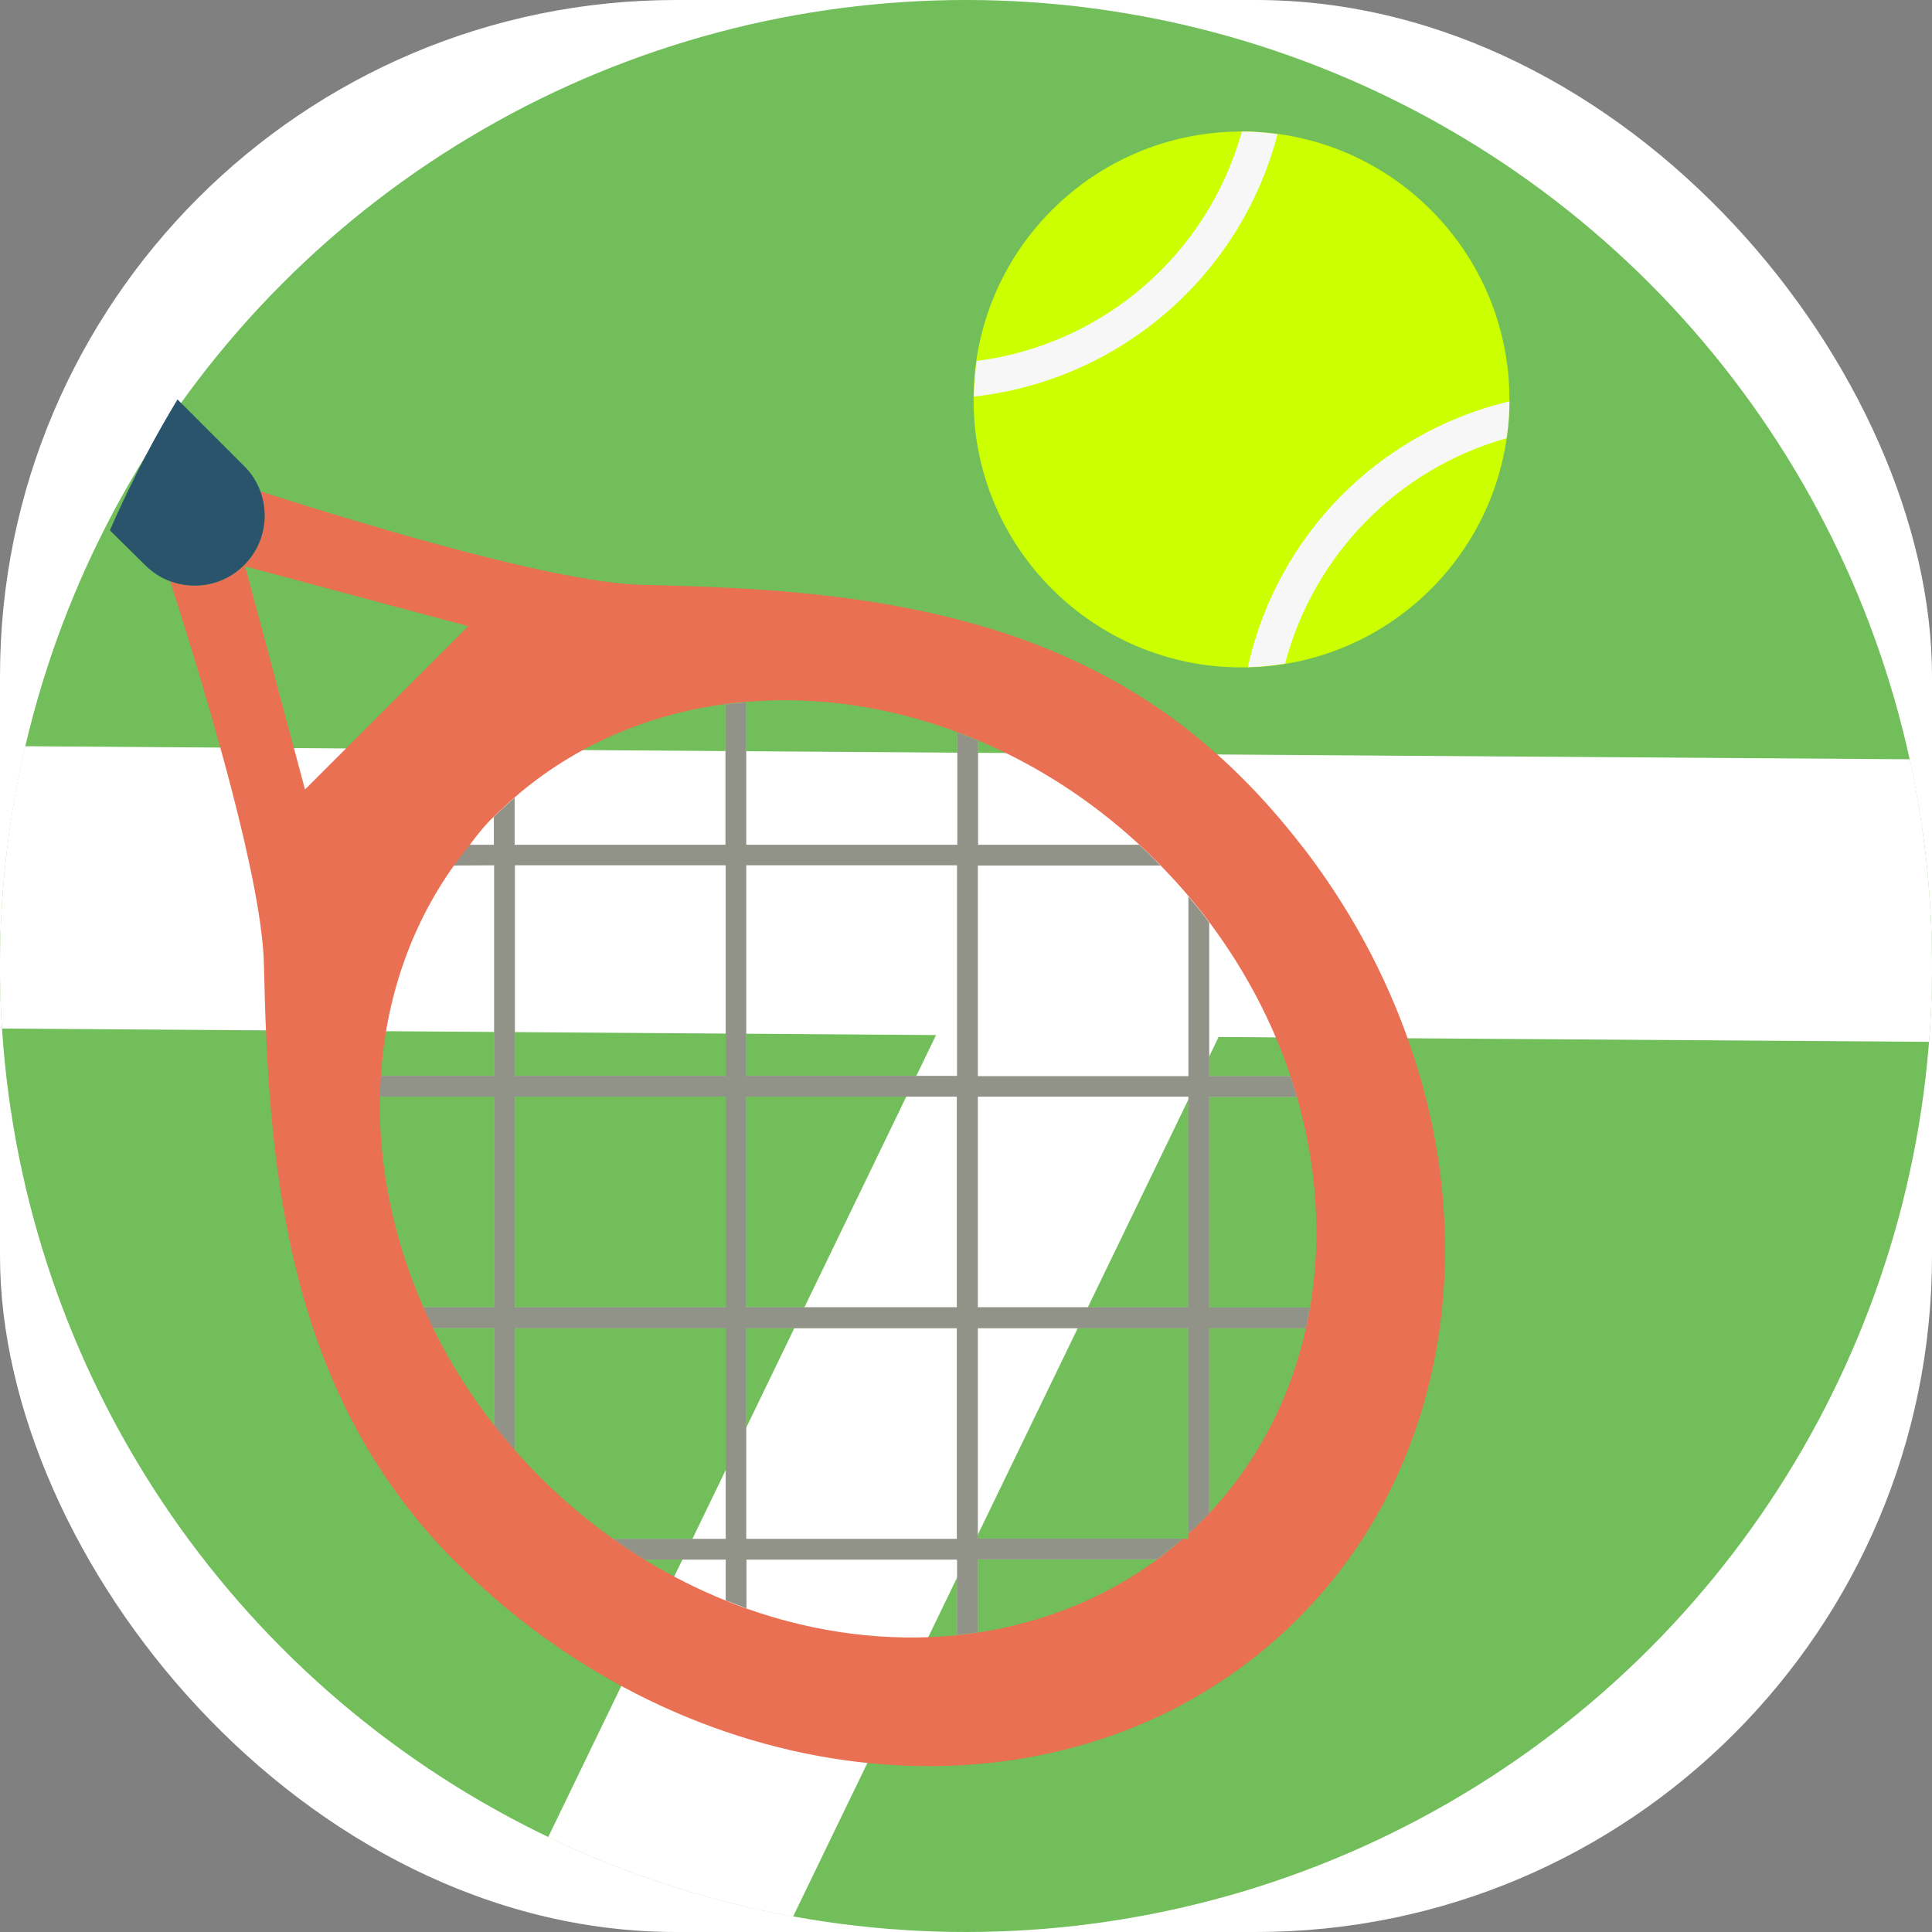 <svg xmlns="http://www.w3.org/2000/svg" version="1.1" xmlns:xlink="http://www.w3.org/1999/xlink" xmlns:svgjs="http://svgjs.dev/svgjs" width="1000" height="1000"><rect width="100%" height="100%" fill="#808080" stroke="none"/><style>
    #light-icon {
      display: inline;
    }
    #dark-icon {
      display: none;
    }

    @media (prefers-color-scheme: dark) {
      #light-icon {
        display: none;
      }
      #dark-icon {
        display: inline;
      }
    }
  </style><g id="light-icon"><svg xmlns="http://www.w3.org/2000/svg" version="1.1" xmlns:xlink="http://www.w3.org/1999/xlink" xmlns:svgjs="http://svgjs.dev/svgjs" width="1000" height="1000"><g clip-path="url(#SvgjsClipPath1036)"><rect width="1000" height="1000" fill="#ffffff"></rect><g transform="matrix(1.25,0,0,1.25,0,0)"><svg xmlns="http://www.w3.org/2000/svg" version="1.1" xmlns:xlink="http://www.w3.org/1999/xlink" xmlns:svgjs="http://svgjs.dev/svgjs" width="800" height="800"><svg version="1.1" id="Layer_1" xmlns="http://www.w3.org/2000/svg" xmlns:xlink="http://www.w3.org/1999/xlink" x="0px" y="0px" viewBox="0 0 800 800" style="enable-background:new 0 0 800 800;" xml:space="preserve">
<style type="text/css">
	.st0{fill:#71BE5B;}
	.st1{fill:#FFFFFF;}
	.st2{fill:#CCFF00;}
	.st3{fill:#F7F7F7;}
	.st4{fill:#F1F3E0;}
	.st5{opacity:0.49;fill:#2D2D2D;enable-background:new    ;}
	.st6{fill:#EA7053;}
	.st7{fill:#29546C;}
</style>
<g>
	<g>
		<circle class="st0" cx="400" cy="400" r="400"></circle>
		<path class="st1" d="M0.8,425.9l386.8,2.7L227,760.7c31.7,15.2,65.7,26.4,101.4,32.9l176.2-364.2l294.2,2c0.7-9.5,1.2-19,1.2-28.6
			c0.2-30.3-3-59.9-9.2-88.4L10.4,309C3.8,337.3,0.2,366.9,0,397.2C-0.1,406.9,0.2,416.4,0.8,425.9z"></path>
	</g>
</g>
<g id="tennis_ball" transform="translate(-1271.769 -1574.648)">
	<path id="Path_85" class="st2" d="M1896.8,1740.1c0,61.3-49.7,111-111,110.9c-61.3,0-111-49.7-110.9-111
		c0-61.3,49.7-110.9,111-110.9C1847.1,1629.1,1896.8,1678.8,1896.8,1740.1z"></path>
	<path id="Path_86" class="st3" d="M1800.7,1630.2c-4.9-0.7-9.8-1.1-14.7-1.1c-14.2,50.9-57.4,88.3-109.8,95
		c-0.7,4.9-1.1,9.9-1.2,14.8l0.6-0.1c60-6.9,109.7-49.9,125.1-108.3L1800.7,1630.2z M1895.7,1741.1c-53.4,13.1-94.8,55.2-107,108.8
		l-0.2,1c5.2-0.1,10.3-0.6,15.4-1.5c11.9-45.1,46.7-80.6,91.7-93.3c0.8-5.1,1.2-10.2,1.2-15.3L1895.7,1741.1z"></path>
</g>
<g>
	<g>
		<path class="st4" d="M204.6,358.3v87.2h-47.1c-0.2,2.9-0.3,5.7-0.4,8.6h47.5v87.2h-29.4c1.3,2.9,2.6,5.8,4,8.6h25.4v40.3
			c2.8,3.5,5.6,7,8.6,10.3V550h87.3v87.2h-46.6c4.3,3,8.6,5.9,13,8.6h33.6v16.9c2.9,1.1,5.7,2.2,8.6,3.3v-20.2h87.2v31.2
			c2.9-0.3,5.8-0.7,8.6-1.1v-30.2H479c3.7-2.7,7.2-5.6,10.7-8.6h-84.8V550h87.2v85c1.7-1.6,3.4-3.2,5.1-4.9c1.2-1.2,2.4-2.4,3.5-3.6
			V550h40c0.6-2.9,1.2-5.7,1.7-8.6h-41.7v-87.2l36.3,0c-0.8-2.9-1.7-5.7-2.7-8.6h-33.6v-63.6c-2.7-3.7-5.6-7.3-8.6-10.8v74.4h-87.2
			v-87.2l75.6,0c-0.6-0.6-1.2-1.2-1.8-1.9c-2.3-2.3-4.7-4.6-7-6.7l-66.7,0v-43.1c-2.9-1.2-5.7-2.3-8.6-3.4v46.5H309v-59
			c-2.9,0.2-5.8,0.5-8.6,0.9v58.1h-87.3v-19.5c-2.8,2.5-5.6,5-8.3,7.7c-0.1,0.1-0.2,0.2-0.3,0.3v11.5h-10.4
			c-2.3,2.8-4.5,5.7-6.6,8.6L204.6,358.3L204.6,358.3z M404.9,454.1h87.2v87.2h-87.2L404.9,454.1L404.9,454.1z M309,358.3h87.2v87.2
			H309V358.3z M309,454.1h87.2v87.2H309V454.1z M309,550h87.2v87.2H309V550z M213.2,358.3h87.3v87.2h-87.3V358.3z M213.2,454.1h87.3
			v87.2h-87.3V454.1z"></path>
		<path class="st5" d="M204.6,358.3v87.2h-47.1c-0.2,2.9-0.3,5.7-0.4,8.6h47.5v87.2h-29.4c1.3,2.9,2.6,5.8,4,8.6h25.4v40.3
			c2.8,3.5,5.6,7,8.6,10.3V550h87.3v87.2h-46.6c4.3,3,8.6,5.9,13,8.6h33.6v16.9c2.9,1.1,5.7,2.2,8.6,3.3v-20.2h87.2v31.2
			c2.9-0.3,5.8-0.7,8.6-1.1v-30.2H479c3.7-2.7,7.2-5.6,10.7-8.6h-84.8V550h87.2v85c1.7-1.6,3.4-3.2,5.1-4.9c1.2-1.2,2.4-2.4,3.5-3.6
			V550h40c0.6-2.9,1.2-5.7,1.7-8.6h-41.7v-87.2l36.3,0c-0.8-2.9-1.7-5.7-2.7-8.6h-33.6v-63.6c-2.7-3.7-5.6-7.3-8.6-10.8v74.4h-87.2
			v-87.2l75.6,0c-0.6-0.6-1.2-1.2-1.8-1.9c-2.3-2.3-4.7-4.6-7-6.7l-66.7,0v-43.1c-2.9-1.2-5.7-2.3-8.6-3.4v46.5H309v-59
			c-2.9,0.2-5.8,0.5-8.6,0.9v58.1h-87.3v-19.5c-2.8,2.5-5.6,5-8.3,7.7c-0.1,0.1-0.2,0.2-0.3,0.3v11.5h-10.4
			c-2.3,2.8-4.5,5.7-6.6,8.6L204.6,358.3L204.6,358.3z M404.9,454.1h87.2v87.2h-87.2L404.9,454.1L404.9,454.1z M396.3,358.3v87.2
			H309v-87.2 M309,454.1h87.2v87.2H309V454.1z M309,550h87.2v87.2H309V550z M213.2,358.3h87.3v87.2h-87.3V358.3z M213.2,454.1h87.3
			v87.2h-87.3V454.1z"></path>
		<path class="st6" d="M101.1,234c-8.3,8.3-20.3,10.5-30.6,6.7c16.5,51.5,38.1,124.7,38.8,158.9c1.7,80.1,8.4,168.6,70.3,237.6
			c2.6,2.9,5.3,5.8,8.1,8.6c0.3,0.3,0.5,0.5,0.8,0.8c5.2,5.2,10.6,10.2,16.1,15c2.8,2.5,5.7,4.9,8.6,7.2
			c101.9,81.8,241.3,84.4,324.2,1.5c55.9-55.9,72.9-137.7,52.9-216.2c-0.7-2.9-1.5-5.7-2.4-8.6c-8.8-30.3-23.1-59.9-42.8-87.2
			c-2.1-2.9-4.2-5.8-6.5-8.6c-7.6-9.8-15.9-19.3-25-28.3c-4.2-4.2-8.6-8.2-13-12c-2.8-2.4-5.7-4.8-8.6-7.1
			c-67-52.5-150-58.5-225.5-60.1c-34.2-0.7-107.4-22.3-158.9-38.8C111.6,213.7,109.4,225.8,101.1,234z M204.6,338.1
			c0.1-0.1,0.2-0.2,0.3-0.3c2.7-2.7,5.5-5.2,8.3-7.7c24.8-21.5,55.1-34.3,87.3-38.6c2.9-0.4,5.7-0.7,8.6-0.9
			c28.6-2.4,58.5,1.8,87.2,12.5c2.9,1.1,5.8,2.2,8.6,3.4c23.7,10,46.4,24.4,66.7,43.1c2.4,2.2,4.7,4.4,7,6.7
			c0.6,0.6,1.2,1.2,1.8,1.9c4.1,4.2,8,8.4,11.7,12.8c3,3.5,5.9,7.1,8.6,10.8c14.9,19.9,26.2,41.5,33.6,63.6c1,2.9,1.8,5.7,2.7,8.6
			c8.4,29.2,10.3,59,5.5,87.3c-0.5,2.9-1.1,5.8-1.7,8.6c-6.3,28.4-19.6,54.8-40,76.6c-1.1,1.2-2.3,2.4-3.5,3.6
			c-1.7,1.7-3.4,3.3-5.1,4.9v2.2h-2.4c-3.5,3-7,5.9-10.7,8.6c-21.9,16.1-47.3,26.1-74.1,30.2c-2.9,0.4-5.7,0.8-8.6,1.1
			c-28.5,2.9-58.4-0.8-87.2-11c-2.9-1-5.8-2.1-8.6-3.3c-11.5-4.6-22.7-10.3-33.6-16.9c-4.4-2.7-8.7-5.6-13-8.6
			c-10.6-7.5-20.8-16.1-30.3-25.6c-3.6-3.6-7-7.2-10.3-11c-3-3.4-5.9-6.8-8.6-10.3c-10.1-12.8-18.5-26.3-25.4-40.3
			c-1.4-2.9-2.7-5.7-4-8.6c-12.5-28.4-18.6-58.3-18.1-87.2c0.1-2.9,0.2-5.7,0.4-8.6c2-31.5,12-61.7,30.2-87.2
			c2.1-2.9,4.3-5.8,6.6-8.6C198.5,344.4,202.3,340.1,204.6,338.1z M126.3,326.9l-24.8-92.4l92.4,24.8L126.3,326.9z"></path>
		<path class="st7" d="M107.8,203.4c-1.4-3.8-3.6-7.4-6.7-10.4l-27.6-27.6c-4.4,7.3-8.7,14.8-12.7,22.4c-1.6,3.1-3.3,6.2-4.8,9.4
			c-3.7,7.4-7.2,14.8-10.5,22.4L60.1,234c3.1,3.1,6.6,5.3,10.4,6.7c10.3,3.8,22.4,1.6,30.6-6.7C109.4,225.8,111.6,213.7,107.8,203.4
			z"></path>
	</g>
</g>
</svg></svg></g></g><defs><clipPath id="SvgjsClipPath1036"><rect width="1000" height="1000" x="0" y="0" rx="350" ry="350"></rect></clipPath></defs></svg></g><g id="dark-icon"><svg xmlns="http://www.w3.org/2000/svg" version="1.1" xmlns:xlink="http://www.w3.org/1999/xlink" xmlns:svgjs="http://svgjs.dev/svgjs" width="1000" height="1000"><g clip-path="url(#SvgjsClipPath1037)"><rect width="1000" height="1000" fill="#ffffff"></rect><g transform="matrix(1.25,0,0,1.25,0,0)"><svg xmlns="http://www.w3.org/2000/svg" version="1.1" xmlns:xlink="http://www.w3.org/1999/xlink" xmlns:svgjs="http://svgjs.dev/svgjs" width="800" height="800"><svg version="1.1" id="Layer_1" xmlns="http://www.w3.org/2000/svg" xmlns:xlink="http://www.w3.org/1999/xlink" x="0px" y="0px" viewBox="0 0 800 800" style="enable-background:new 0 0 800 800;" xml:space="preserve">
<style type="text/css">
	.st0{fill:#71BE5B;}
	.st1{fill:#FFFFFF;}
	.st2{fill:#CCFF00;}
	.st3{fill:#F7F7F7;}
	.st4{fill:#F1F3E0;}
	.st5{opacity:0.49;fill:#2D2D2D;enable-background:new    ;}
	.st6{fill:#EA7053;}
	.st7{fill:#29546C;}
</style>
<g>
	<g>
		<circle class="st0" cx="400" cy="400" r="400"></circle>
		<path class="st1" d="M0.8,425.9l386.8,2.7L227,760.7c31.7,15.2,65.7,26.4,101.4,32.9l176.2-364.2l294.2,2c0.7-9.5,1.2-19,1.2-28.6
			c0.2-30.3-3-59.9-9.2-88.4L10.4,309C3.8,337.3,0.2,366.9,0,397.2C-0.1,406.9,0.2,416.4,0.8,425.9z"></path>
	</g>
</g>
<g id="tennis_ball" transform="translate(-1271.769 -1574.648)">
	<path id="Path_85" class="st2" d="M1896.8,1740.1c0,61.3-49.7,111-111,110.9c-61.3,0-111-49.7-110.9-111
		c0-61.3,49.7-110.9,111-110.9C1847.1,1629.1,1896.8,1678.8,1896.8,1740.1z"></path>
	<path id="Path_86" class="st3" d="M1800.7,1630.2c-4.9-0.7-9.8-1.1-14.7-1.1c-14.2,50.9-57.4,88.3-109.8,95
		c-0.7,4.9-1.1,9.9-1.2,14.8l0.6-0.1c60-6.9,109.7-49.9,125.1-108.3L1800.7,1630.2z M1895.7,1741.1c-53.4,13.1-94.8,55.2-107,108.8
		l-0.2,1c5.2-0.1,10.3-0.6,15.4-1.5c11.9-45.1,46.7-80.6,91.7-93.3c0.8-5.1,1.2-10.2,1.2-15.3L1895.7,1741.1z"></path>
</g>
<g>
	<g>
		<path class="st4" d="M204.6,358.3v87.2h-47.1c-0.2,2.9-0.3,5.7-0.4,8.6h47.5v87.2h-29.4c1.3,2.9,2.6,5.8,4,8.6h25.4v40.3
			c2.8,3.5,5.6,7,8.6,10.3V550h87.3v87.2h-46.6c4.3,3,8.6,5.9,13,8.6h33.6v16.9c2.9,1.1,5.7,2.2,8.6,3.3v-20.2h87.2v31.2
			c2.9-0.3,5.8-0.7,8.6-1.1v-30.2H479c3.7-2.7,7.2-5.6,10.7-8.6h-84.8V550h87.2v85c1.7-1.6,3.4-3.2,5.1-4.9c1.2-1.2,2.4-2.4,3.5-3.6
			V550h40c0.6-2.9,1.2-5.7,1.7-8.6h-41.7v-87.2l36.3,0c-0.8-2.9-1.7-5.7-2.7-8.6h-33.6v-63.6c-2.7-3.7-5.6-7.3-8.6-10.8v74.4h-87.2
			v-87.2l75.6,0c-0.6-0.6-1.2-1.2-1.8-1.9c-2.3-2.3-4.7-4.6-7-6.7l-66.7,0v-43.1c-2.9-1.2-5.7-2.3-8.6-3.4v46.5H309v-59
			c-2.9,0.2-5.8,0.5-8.6,0.9v58.1h-87.3v-19.5c-2.8,2.5-5.6,5-8.3,7.7c-0.1,0.1-0.2,0.2-0.3,0.3v11.5h-10.4
			c-2.3,2.8-4.5,5.7-6.6,8.6L204.6,358.3L204.6,358.3z M404.9,454.1h87.2v87.2h-87.2L404.9,454.1L404.9,454.1z M309,358.3h87.2v87.2
			H309V358.3z M309,454.1h87.2v87.2H309V454.1z M309,550h87.2v87.2H309V550z M213.2,358.3h87.3v87.2h-87.3V358.3z M213.2,454.1h87.3
			v87.2h-87.3V454.1z"></path>
		<path class="st5" d="M204.6,358.3v87.2h-47.1c-0.2,2.9-0.3,5.7-0.4,8.6h47.5v87.2h-29.4c1.3,2.9,2.6,5.8,4,8.6h25.4v40.3
			c2.8,3.5,5.6,7,8.6,10.3V550h87.3v87.2h-46.6c4.3,3,8.6,5.9,13,8.6h33.6v16.9c2.9,1.1,5.7,2.2,8.6,3.3v-20.2h87.2v31.2
			c2.9-0.3,5.8-0.7,8.6-1.1v-30.2H479c3.7-2.7,7.2-5.6,10.7-8.6h-84.8V550h87.2v85c1.7-1.6,3.4-3.2,5.1-4.9c1.2-1.2,2.4-2.4,3.5-3.6
			V550h40c0.6-2.9,1.2-5.7,1.7-8.6h-41.7v-87.2l36.3,0c-0.8-2.9-1.7-5.7-2.7-8.6h-33.6v-63.6c-2.7-3.7-5.6-7.3-8.6-10.8v74.4h-87.2
			v-87.2l75.6,0c-0.6-0.6-1.2-1.2-1.8-1.9c-2.3-2.3-4.7-4.6-7-6.7l-66.7,0v-43.1c-2.9-1.2-5.7-2.3-8.6-3.4v46.5H309v-59
			c-2.9,0.2-5.8,0.5-8.6,0.9v58.1h-87.3v-19.5c-2.8,2.5-5.6,5-8.3,7.7c-0.1,0.1-0.2,0.2-0.3,0.3v11.5h-10.4
			c-2.3,2.8-4.5,5.7-6.6,8.6L204.6,358.3L204.6,358.3z M404.9,454.1h87.2v87.2h-87.2L404.9,454.1L404.9,454.1z M396.3,358.3v87.2
			H309v-87.2 M309,454.1h87.2v87.2H309V454.1z M309,550h87.2v87.2H309V550z M213.2,358.3h87.3v87.2h-87.3V358.3z M213.2,454.1h87.3
			v87.2h-87.3V454.1z"></path>
		<path class="st6" d="M101.1,234c-8.3,8.3-20.3,10.5-30.6,6.7c16.5,51.5,38.1,124.7,38.8,158.9c1.7,80.1,8.4,168.6,70.3,237.6
			c2.6,2.9,5.3,5.8,8.1,8.6c0.3,0.3,0.5,0.5,0.8,0.8c5.2,5.2,10.6,10.2,16.1,15c2.8,2.5,5.7,4.9,8.6,7.2
			c101.9,81.8,241.3,84.4,324.2,1.5c55.9-55.9,72.9-137.7,52.9-216.2c-0.7-2.9-1.5-5.7-2.4-8.6c-8.8-30.3-23.1-59.9-42.8-87.2
			c-2.1-2.9-4.2-5.8-6.5-8.6c-7.6-9.8-15.9-19.3-25-28.3c-4.2-4.2-8.6-8.2-13-12c-2.8-2.4-5.7-4.8-8.6-7.1
			c-67-52.5-150-58.5-225.5-60.1c-34.2-0.7-107.4-22.3-158.9-38.8C111.6,213.7,109.4,225.8,101.1,234z M204.6,338.1
			c0.1-0.1,0.2-0.2,0.3-0.3c2.7-2.7,5.5-5.2,8.3-7.7c24.8-21.5,55.1-34.3,87.3-38.6c2.9-0.4,5.7-0.7,8.6-0.9
			c28.6-2.4,58.5,1.8,87.2,12.5c2.9,1.1,5.8,2.2,8.6,3.4c23.7,10,46.4,24.4,66.7,43.1c2.4,2.2,4.7,4.4,7,6.7
			c0.6,0.6,1.2,1.2,1.8,1.9c4.1,4.2,8,8.4,11.7,12.8c3,3.5,5.9,7.1,8.6,10.8c14.9,19.9,26.2,41.5,33.6,63.6c1,2.9,1.8,5.7,2.7,8.6
			c8.4,29.2,10.3,59,5.5,87.3c-0.5,2.9-1.1,5.8-1.7,8.6c-6.3,28.4-19.6,54.8-40,76.6c-1.1,1.2-2.3,2.4-3.5,3.6
			c-1.7,1.7-3.4,3.3-5.1,4.9v2.2h-2.4c-3.5,3-7,5.9-10.7,8.6c-21.9,16.1-47.3,26.1-74.1,30.2c-2.9,0.4-5.7,0.8-8.6,1.1
			c-28.5,2.9-58.4-0.8-87.2-11c-2.9-1-5.8-2.1-8.6-3.3c-11.5-4.6-22.7-10.3-33.6-16.9c-4.4-2.7-8.7-5.6-13-8.6
			c-10.6-7.5-20.8-16.1-30.3-25.6c-3.6-3.6-7-7.2-10.3-11c-3-3.4-5.9-6.8-8.6-10.3c-10.1-12.8-18.5-26.3-25.4-40.3
			c-1.4-2.9-2.7-5.7-4-8.6c-12.5-28.4-18.6-58.3-18.1-87.2c0.1-2.9,0.2-5.7,0.4-8.6c2-31.5,12-61.7,30.2-87.2
			c2.1-2.9,4.3-5.8,6.6-8.6C198.5,344.4,202.3,340.1,204.6,338.1z M126.3,326.9l-24.8-92.4l92.4,24.8L126.3,326.9z"></path>
		<path class="st7" d="M107.8,203.4c-1.4-3.8-3.6-7.4-6.7-10.4l-27.6-27.6c-4.4,7.3-8.7,14.8-12.7,22.4c-1.6,3.1-3.3,6.2-4.8,9.4
			c-3.7,7.4-7.2,14.8-10.5,22.4L60.1,234c3.1,3.1,6.6,5.3,10.4,6.7c10.3,3.8,22.4,1.6,30.6-6.7C109.4,225.8,111.6,213.7,107.8,203.4
			z"></path>
	</g>
</g>
</svg></svg></g></g><defs><clipPath id="SvgjsClipPath1037"><rect width="1000" height="1000" x="0" y="0" rx="500" ry="500"></rect></clipPath></defs></svg></g></svg>